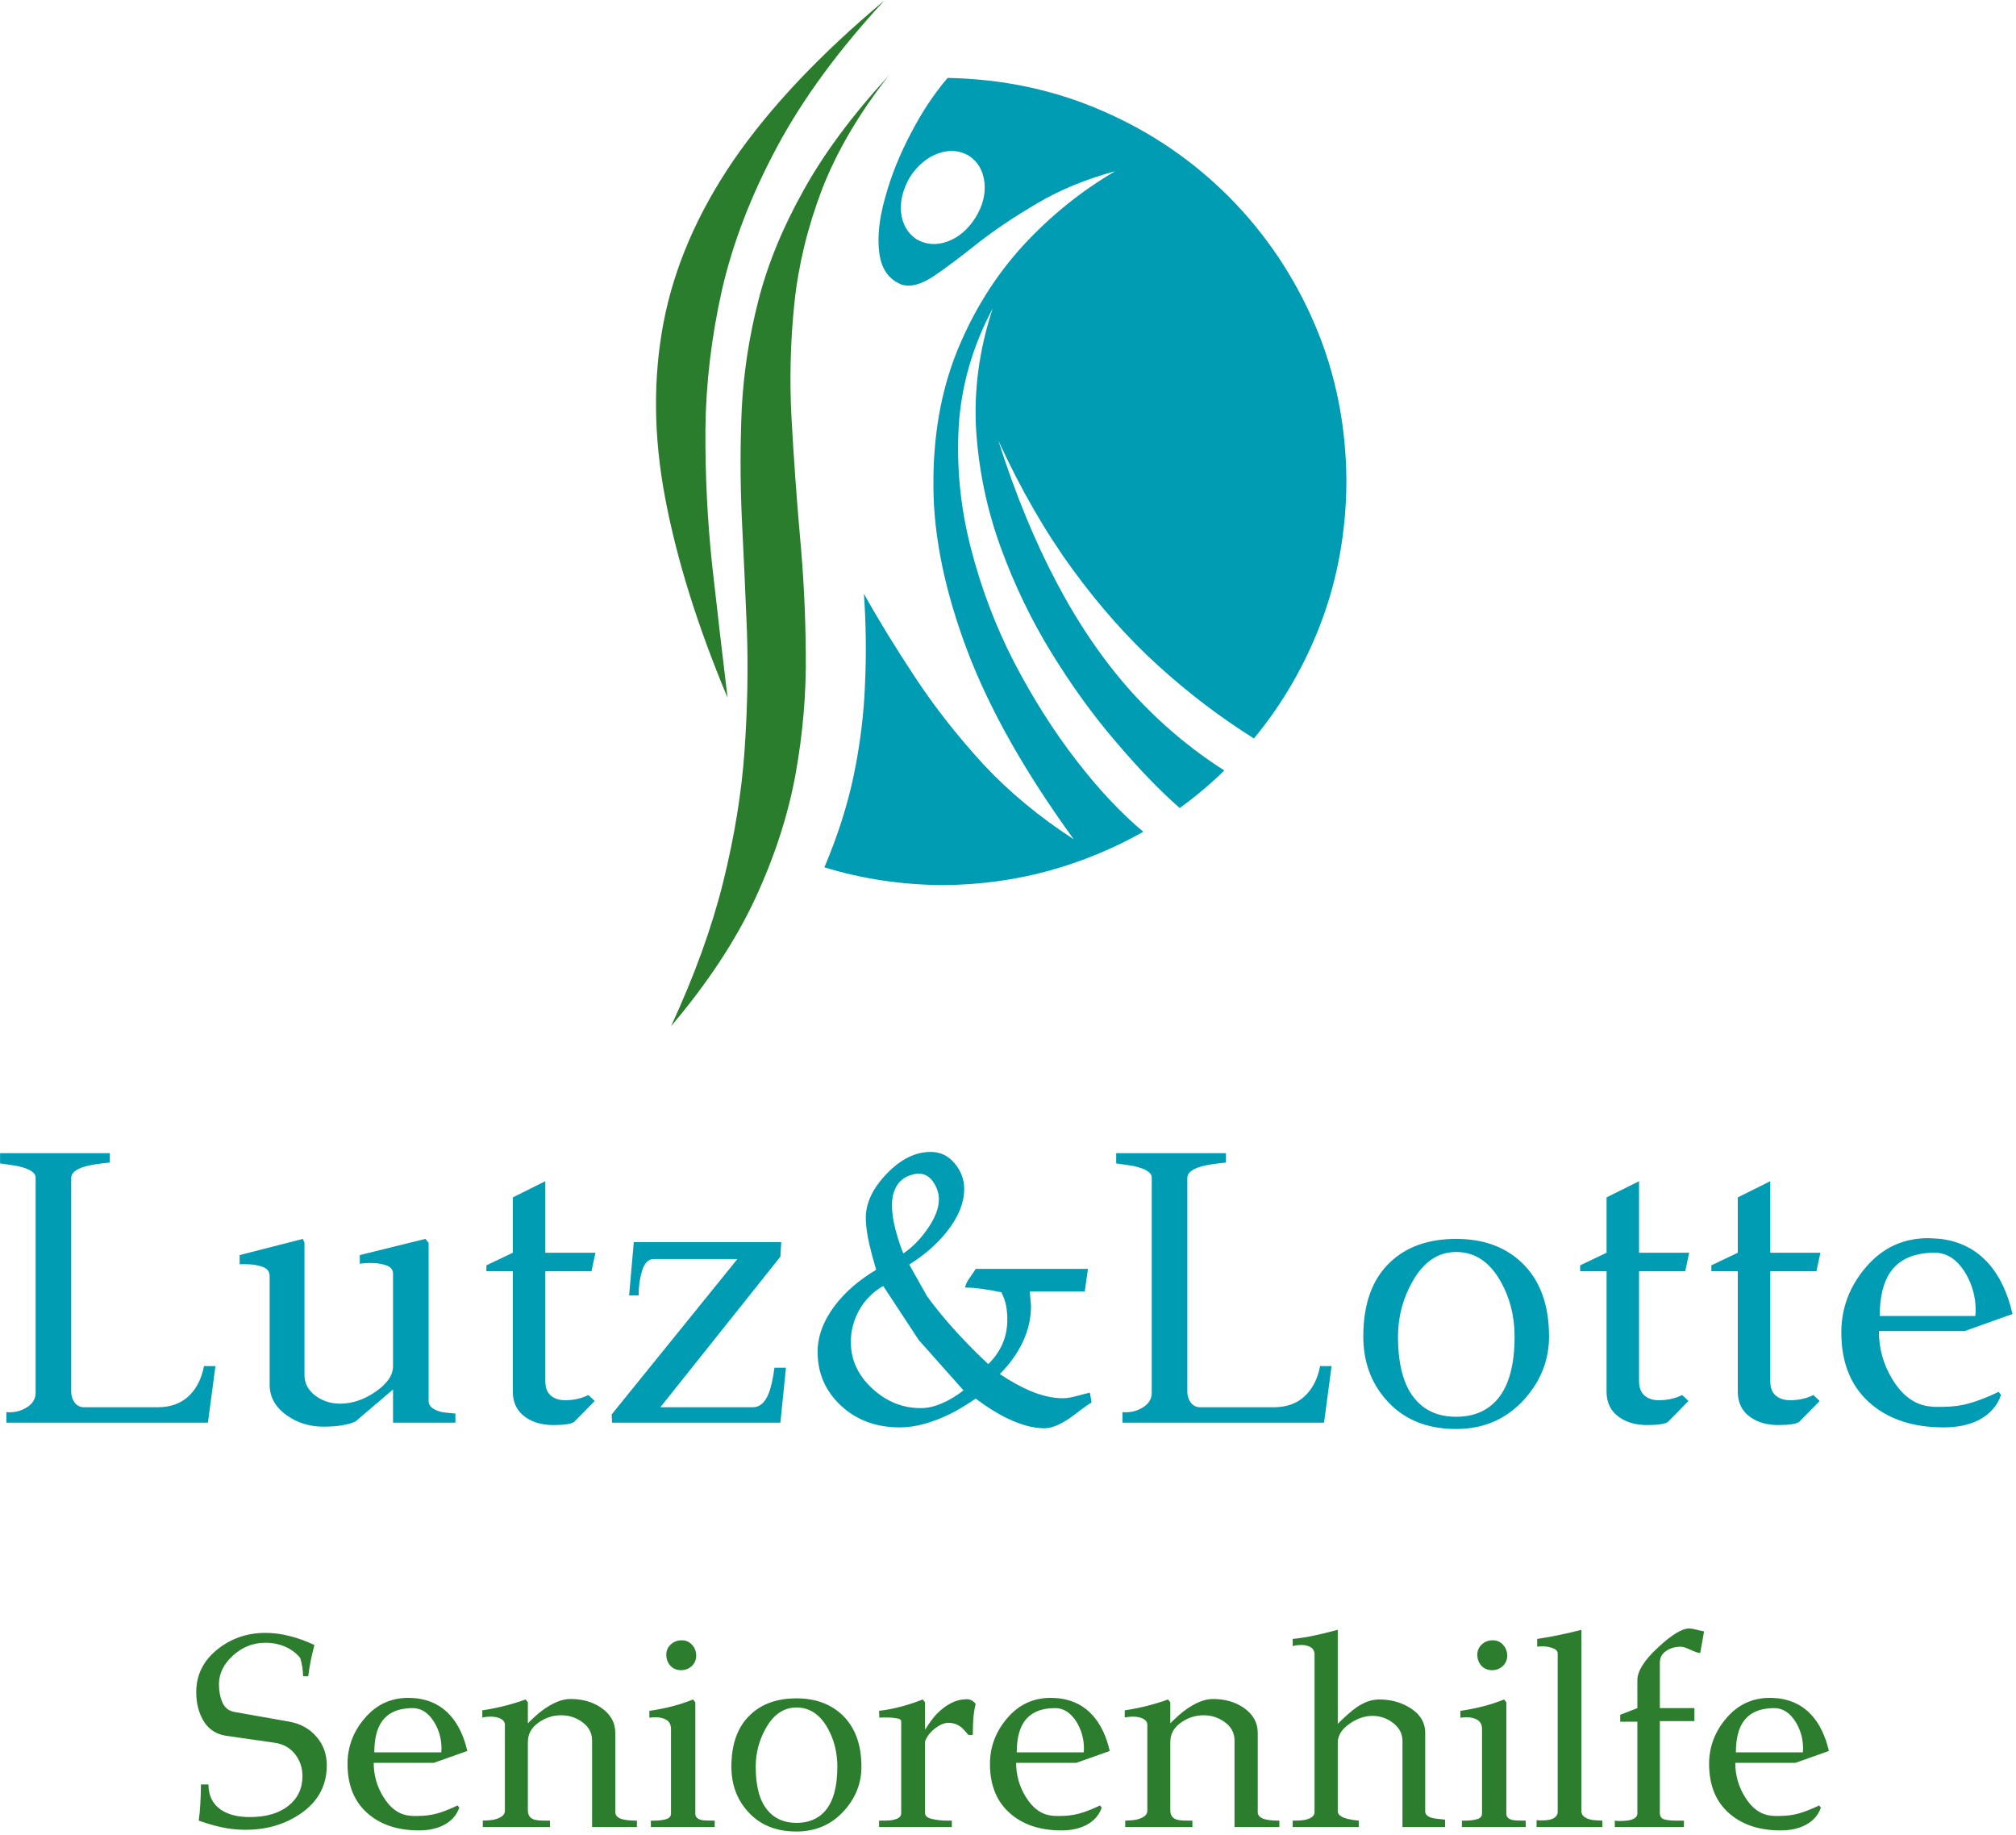 <?xml version="1.0" encoding="UTF-8" standalone="no"?>
<svg
   xmlns:dc="http://purl.org/dc/elements/1.1/"
   xmlns:cc="http://creativecommons.org/ns#"
   xmlns:rdf="http://www.w3.org/1999/02/22-rdf-syntax-ns#"
   xmlns:svg="http://www.w3.org/2000/svg"
   xmlns="http://www.w3.org/2000/svg"
   viewBox="0 0 340 309.333"
   height="309.333"
   width="340"
   xml:space="preserve"
   id="svg2"
   version="1.1"><defs
     id="defs6" /><g
     transform="matrix(1.333,0,0,-1.333,0,309.333)"
     id="g10"><g
       transform="scale(0.1)"
       id="g12"><path
         id="path14"
         style="fill:#009cb3;fill-opacity:1;fill-rule:evenodd;stroke:none"
         d="m 1233.98,2045 c -9.64,-15 -21.48,-25 -35.5,-30 -13.99,-5 -27,-3.98 -38.99,3.01 -11.33,7.65 -17.85,19.02 -19.49,34.02 -1.33,14.65 2.5,29.65 11.48,45 9.69,14.65 21.53,24.49 35.51,29.49 13.99,5 26.99,3.99 38.99,-3 11.36,-7.66 17.85,-18.83 19.53,-33.52 1.64,-15 -2.19,-30 -11.53,-45 m 352.5,-658.48 c 36.68,44.34 65.36,94.14 86.02,149.5 20.31,55 30.66,113.51 30.98,175.5 -0.32,70.32 -13.48,136.18 -39.5,197.5 -25.97,60.98 -61.99,114.85 -108,161.49 -46.33,46.68 -99.81,83.16 -160.47,109.49 -60.67,26.68 -126.17,40.66 -196.53,42.03 -16.99,-19.69 -32.5,-43.01 -46.48,-70 -14.34,-27.03 -25.16,-54.02 -32.5,-81.01 -7.66,-26.68 -10.16,-50.16 -7.5,-70.51 2.66,-20.31 12.15,-33.67 28.48,-40 11.01,-3.32 24.33,0.15 40,10.51 15.35,10.35 33.86,24.18 55.5,41.48 21.68,17.03 47,34.02 76.02,51.02 28.67,16.99 61.48,30.5 98.48,40.5 -42.97,-25 -82,-56.52 -117,-94.49 -35,-38.36 -62.81,-83.01 -83.47,-134.02 -20.35,-50.98 -30.2,-108.01 -29.53,-170.98 0.35,-63.01 14.53,-131.68 42.5,-206.01 28,-74.34 73,-154.18 135,-239.5 -43.32,28.01 -81.49,59.65 -114.5,95 -32.65,35.67 -61.32,72.15 -85.97,109.5 -24.69,37.34 -46.37,72.65 -65,106.01 2.65,-37.34 3.16,-74.84 1.48,-112.5 -1.33,-38.01 -6.01,-76.52 -13.98,-115.51 -8.01,-38.67 -20.51,-78 -37.5,-118 47.65,-14.65 97.65,-22.15 150,-22.5 46.33,0.35 90.82,6.32 133.47,18 42.35,11.64 82.35,28.17 120,49.5 -28,23.32 -56.17,53.32 -84.49,90 -28.67,36.99 -55,78.51 -78.98,124.49 -23.67,46.01 -42.03,94.49 -55,145.51 -13.01,51.01 -18.01,102.14 -15,153.51 3.32,51.33 17.65,100.82 42.97,148.48 -17,-51.64 -23.99,-103.01 -20.98,-153.99 3.32,-51.01 13.67,-100.35 30.98,-148 17.34,-47.66 38.86,-92.35 64.53,-133.99 25.66,-41.68 52.81,-79.18 81.48,-112.5 28.32,-33.36 55.16,-61.17 80.51,-83.51 20,14.33 38.83,30.15 56.48,47.5 -43.32,27.65 -82.5,60.82 -117.5,99.49 -35,39.02 -66.32,84.69 -93.98,136.99 -28.01,52.7 -52.85,113.01 -74.49,181.02 28.32,-61.68 59.65,-116.02 93.98,-163.01 33.99,-46.64 70.35,-87.5 108.99,-122.5 38.67,-35 78.86,-65.51 120.5,-91.49" /><path
         id="path16"
         style="fill:#2b7d2e;fill-opacity:1;fill-rule:evenodd;stroke:none"
         d="m 920.512,1438.01 c -6.684,55.35 -13.172,111.33 -19.532,168.01 -5.98,56.68 -8.832,113.98 -8.48,171.99 0.66,58.01 7.66,116.68 20.98,176.01 13.668,59.34 36.829,119.5 69.532,180.51 32.648,60.98 77.968,122.81 135.968,185.47 -81.99,-68.63 -145.82,-136.33 -191.48,-202.97 -45.352,-66.68 -74.691,-134.84 -88.012,-204.53 -13.316,-70 -12.648,-143.83 1.992,-221.48 14.692,-78.01 41.02,-162.35 79.032,-253.01 M 1124.49,2225 c -37.65,-47.97 -65.82,-95.98 -84.49,-143.98 -18.36,-48.32 -30,-96.49 -35,-144.5 -5,-48.36 -6.172,-96.83 -3.52,-145.5 2.66,-48.68 6.18,-97.86 10.51,-147.5 4.65,-49.34 7.15,-99.18 7.5,-149.5 0.67,-50.35 -3.67,-101.32 -13.01,-153 -9.332,-51.33 -26.32,-103.68 -50.968,-157 -24.692,-53 -60.203,-106.83 -106.532,-161.52 29.692,64.02 51.68,124.84 66.02,182.5 14.34,58.01 23.32,113.36 26.988,166.02 3.672,52.65 4.653,103.32 3.012,151.99 -1.988,49.02 -4.18,96.83 -6.52,143.51 -2,46.33 -2,92.15 0,137.5 2.34,45.32 9.329,90.82 21.008,136.49 11.684,45.66 30.672,91.99 56.992,139.02 26.02,46.99 62,95.47 108.01,145.47" /><path
         id="path18"
         style="fill:#009cb4;fill-opacity:1;fill-rule:nonzero;stroke:none"
         d="m 258.051,592.578 h 14.527 L 263.051,521.02 H 8.051 v 13.429 c 8.938,-0.929 17.34,0.86 25.148,5.473 7.891,4.687 11.879,11.019 11.879,19.058 v 272.04 c 0,6.32 -7.5,11.171 -22.5,14.531 -5,0.929 -12.5,2.07 -22.5,3.429 v 12.969 H 138.98 v -11.871 c -14.289,-1.367 -24.761,-3.047 -31.402,-5 -11.68,-3.359 -17.5,-8.199 -17.5,-14.527 V 560.078 c 0,-5 1.441,-9.527 4.371,-13.598 3.012,-3.98 7.031,-5.929 12.031,-5.929 h 92.969 c 16.02,0 29.071,4.609 39.071,13.898 10,9.379 16.48,22.071 19.531,38.129 z m 318.121,-60 V 521.02 H 497.27 v 42.031 c -16.059,-13.672 -31.879,-27.153 -47.5,-40.473 -9.379,-4.379 -22.93,-6.558 -40.629,-6.558 -17.301,0 -32.621,4.679 -45.942,14.058 -14.679,10.313 -22.027,23.281 -22.027,38.902 v 137.5 c 0,5.711 -3.051,9.61 -9.063,11.719 -5.937,2.192 -13.089,3.281 -21.41,3.281 -2.301,0 -4.488,0 -6.558,0 -0.313,0 -0.621,-0.152 -0.942,-0.46 v 12.031 l 80,20.469 2.031,-5 V 581.48 c 0,-10.621 4.571,-19.371 13.75,-26.25 9.141,-6.789 19.571,-10.152 31.25,-10.152 15.321,0 30.321,5.043 45,15.152 14.692,10.2 22.04,20.981 22.04,32.348 v 116.871 c 0,5 -2.782,8.481 -8.29,10.473 -5.539,2.066 -12.14,3.129 -19.839,3.129 -3.36,0 -6.68,-0.16 -10,-0.473 -0.942,0 -2.262,-0.238 -3.911,-0.629 v 11.102 l 82.969,20.469 4.071,-5 v -200 c 0,-6.68 5.621,-11.372 16.871,-14.071 3.75,-0.621 9.41,-1.25 17.031,-1.871 z" /><path
         id="path20"
         style="fill:#009cb4;fill-opacity:1;fill-rule:nonzero;stroke:none"
         d="m 689.922,736.02 h 63.437 l -5,-23.442 H 689.922 V 573.52 c 0,-8.051 2.269,-14.071 6.879,-18.129 4.679,-3.981 10.699,-5.942 18.121,-5.942 10.937,0 20.777,2.192 29.527,6.571 l 7.973,-7.5 c -8.672,-8.989 -17.344,-17.821 -26.094,-26.571 -3.668,-2.57 -12.457,-3.898 -26.406,-3.898 -13.672,0 -25.152,3.16 -34.531,9.527 -11.051,7.582 -16.563,18.442 -16.563,32.5 v 152.5 h -33.437 v 7.5 l 33.437,15.942 v 70 l 41.094,20.46 z" /><path
         id="path22"
         style="fill:#009cb4;fill-opacity:1;fill-rule:nonzero;stroke:none"
         d="m 979.84,590.551 h 14.539 L 987.34,521.02 H 774.379 l -0.469,10.46 159.059,196.571 H 827.34 c -6.988,0 -11.988,-4.961 -15,-14.852 -2.93,-9.801 -4.371,-20.23 -4.371,-31.25 h -12.028 l 5.938,67.5 H 988.441 L 987.34,731.02 835.469,540.551 H 952.34 c 8.75,0 15.39,5.66 20,17.027 3.012,7.262 5.512,18.281 7.5,32.973 z" /><path
         id="path24"
         style="fill:#009cb4;fill-opacity:1;fill-rule:nonzero;stroke:none"
         d="m 1378.98,558.98 2.04,-12.5 c -3.75,-1.992 -10.79,-6.992 -21.1,-15 -15.31,-11.64 -28.12,-17.5 -38.44,-17.5 -14.06,0 -29.76,4.18 -47.03,12.5 -13.04,6.329 -26.36,14.692 -40,25 -11.99,-8.039 -21.83,-14.019 -29.53,-17.96 -24.3,-12.309 -46.4,-18.442 -66.4,-18.442 -30,0 -54.85,9.141 -74.54,27.5 -19.68,18.32 -29.53,40.973 -29.53,67.973 0,20 7.35,39.609 22.03,58.898 13.01,17.071 30.36,32.071 52.04,45 -3.75,12.699 -6.64,23.36 -8.6,32.031 -3.04,13.321 -4.53,24.54 -4.53,33.598 0,18.942 8.83,37.582 26.56,55.942 17.7,18.32 36.17,27.5 55.47,27.5 12.38,0 22.54,-4.848 30.47,-14.54 8.01,-9.679 12.03,-20.39 12.03,-32.031 0,-17.929 -7.5,-36.25 -22.5,-55 -11.99,-15 -27.65,-28.668 -47.03,-40.929 l 22.5,-40 c 10.39,-14.379 22.58,-29.219 36.56,-44.54 13.01,-14.289 26.64,-28.082 40.94,-41.402 16.02,15.942 24.06,34.57 24.06,55.942 0,6.64 -0.54,12.652 -1.56,17.96 -0.94,5.321 -2.93,10.981 -5.94,17.04 -8.04,1.64 -16.05,3.039 -24.06,4.21 -7.93,1.141 -15.23,1.719 -21.87,1.719 0.62,3.75 2.57,7.891 5.93,12.5 3.32,4.692 5.82,8.36 7.5,11.102 h 142.03 l -4.06,-28.602 h -69.53 l 1.56,-17.969 c 0,-15.929 -3.51,-31.25 -10.47,-45.929 -6.99,-14.692 -16.68,-28.211 -29.06,-40.473 13.63,-9.058 26.29,-16.098 37.97,-21.098 15,-6.359 28.99,-9.531 42.03,-9.531 4.69,0 10.67,0.981 17.97,2.973 7.38,2.066 12.73,3.437 16.09,4.058 z m -236.09,176.098 c 10.7,7.262 20.39,16.91 29.06,28.902 10.63,14.692 15.94,27.86 15.94,39.54 0,7.691 -2.42,15.031 -7.19,22.031 -4.8,6.949 -10.9,10.469 -18.28,10.469 -2.3,0 -3.98,-0.161 -5,-0.469 -10,-2 -17.34,-6.531 -22.03,-13.602 -4.61,-6.988 -6.87,-15.469 -6.87,-25.469 0,-9.289 1.44,-19.601 4.37,-30.929 3.01,-11.371 6.33,-21.531 10,-30.473 z m 76.09,-173.129 -56.56,63.602 -45,68.429 c -13.04,-7.609 -23.12,-17.769 -30.31,-30.46 -7.11,-12.739 -10.63,-26.219 -10.63,-40.469 0,-22.43 8.95,-41.961 26.88,-58.602 18.01,-16.679 38.52,-25 61.56,-25 8.63,0 17.7,2.071 27.19,6.25 9.57,4.141 18.51,9.571 26.87,16.25 z" /><path
         id="path26"
         style="fill:#009cb4;fill-opacity:1;fill-rule:nonzero;stroke:none"
         d="m 1670.16,592.578 h 14.53 l -9.53,-71.558 h -255 v 13.429 c 8.94,-0.929 17.34,0.86 25.15,5.473 7.89,4.687 11.88,11.019 11.88,19.058 v 272.04 c 0,6.32 -7.5,11.171 -22.5,14.531 -5,0.929 -12.5,2.07 -22.5,3.429 v 12.969 h 138.9 v -11.871 c -14.29,-1.367 -24.76,-3.047 -31.4,-5 -11.68,-3.359 -17.5,-8.199 -17.5,-14.527 V 560.078 c 0,-5 1.44,-9.527 4.37,-13.598 3.01,-3.98 7.03,-5.929 12.03,-5.929 h 92.97 c 16.02,0 29.06,4.609 39.06,13.898 10,9.379 16.49,22.071 19.54,38.129 z" /><path
         id="path28"
         style="fill:#009cb4;fill-opacity:1;fill-rule:nonzero;stroke:none"
         d="m 1842.34,753.52 c 33.95,0 61.45,-9.848 82.5,-29.54 23.32,-21.992 35,-53.281 35,-93.902 0,-29.379 -10.15,-55.59 -30.46,-78.598 -22.74,-25.621 -51.72,-38.429 -87.04,-38.429 -38.04,0 -67.89,12.648 -89.53,37.969 -18.67,21.64 -27.97,48 -27.97,79.058 0,41.25 11.29,72.543 33.91,93.902 20.7,19.692 48.59,29.54 83.59,29.54 z m 73.91,-123.442 c 0,25.621 -5.86,48.75 -17.5,69.371 -13.98,25 -32.77,37.5 -56.41,37.5 -22.73,0 -41.05,-12.301 -55,-36.871 -12.42,-21.68 -18.59,-45 -18.59,-70 0,-35.43 7.03,-61.637 21.09,-78.598 12.58,-15.308 30.08,-22.96 52.5,-22.96 22.27,0 39.77,7.5 52.5,22.5 14.26,16.949 21.41,43.32 21.41,79.058 z" /><path
         id="path30"
         style="fill:#009cb4;fill-opacity:1;fill-rule:nonzero;stroke:none"
         d="m 2073.71,736.02 h 63.44 l -5,-23.442 h -58.44 V 573.52 c 0,-8.051 2.27,-14.071 6.88,-18.129 4.68,-3.981 10.7,-5.942 18.12,-5.942 10.94,0 20.78,2.192 29.53,6.571 l 7.97,-7.5 c -8.67,-8.989 -17.34,-17.821 -26.09,-26.571 -3.67,-2.57 -12.46,-3.898 -26.41,-3.898 -13.67,0 -25.16,3.16 -34.53,9.527 -11.06,7.582 -16.56,18.442 -16.56,32.5 v 152.5 h -33.44 v 7.5 l 33.44,15.942 v 70 l 41.09,20.46 z" /><path
         id="path32"
         style="fill:#009cb4;fill-opacity:1;fill-rule:nonzero;stroke:none"
         d="m 2239.73,736.02 h 63.43 l -5,-23.442 h -58.43 V 573.52 c 0,-8.051 2.26,-14.071 6.87,-18.129 4.69,-3.981 10.7,-5.942 18.13,-5.942 10.93,0 20.78,2.192 29.53,6.571 l 7.97,-7.5 c -8.68,-8.989 -17.35,-17.821 -26.1,-26.571 -3.67,-2.57 -12.46,-3.898 -26.4,-3.898 -13.68,0 -25.16,3.16 -34.53,9.527 -11.06,7.582 -16.57,18.442 -16.57,32.5 v 152.5 h -33.43 v 7.5 l 33.43,15.942 v 70 l 41.1,20.46 z" /><path
         id="path34"
         style="fill:#009cb4;fill-opacity:1;fill-rule:nonzero;stroke:none"
         d="m 2455.27,753.52 c 24.57,-3.051 44.73,-13.36 60.47,-30.942 14.26,-16.058 24.42,-37.418 30.47,-64.058 l -60.47,-21.571 h -108.59 c 0,-21.988 5.66,-42.301 17.03,-60.929 13.01,-21.372 29.22,-32.899 48.59,-34.54 2.27,-0.308 4.57,-0.46 6.88,-0.46 2.07,0 4.26,0 6.56,0 13.01,0 24.84,1.48 35.47,4.531 10.7,3 23.05,7.847 37.03,14.527 l 2.97,-4.058 c -4.69,-13.68 -14.02,-24.18 -27.97,-31.571 -12.3,-6.25 -27.15,-9.371 -44.53,-9.371 -36.99,0 -66.99,9.301 -90,27.973 -26.37,21.328 -39.53,52.027 -39.53,92.027 0,30.942 10.39,58.512 31.25,82.813 20.82,24.379 47.07,36.558 78.75,36.558 1.64,0 3.83,-0.109 6.56,-0.308 2.7,-0.121 5.7,-0.313 9.06,-0.621 z m -77.03,-97.5 h 120.94 c 0.31,3 0.47,5.191 0.47,6.558 0,17.582 -4.49,33.75 -13.44,48.442 -10.31,16.64 -23.12,25 -38.44,25 -26.05,0 -44.76,-8.211 -56.09,-24.54 -8.98,-13.039 -13.44,-31.519 -13.44,-55.46 z" /><path
         id="path36"
         style="fill:#2d7d2f;fill-opacity:1;fill-rule:nonzero;stroke:none"
         d="m 366.25,142.809 c 13.949,-2.5 25.309,-8.829 34.059,-18.899 8.75,-10 13.132,-22.109 13.132,-36.25 0,-25.551 -10.941,-45.859 -32.82,-60.941 -19.922,-13.75 -43.242,-20.629 -70,-20.629 -9.801,0 -19.211,0.941 -28.281,2.82 -8.981,1.75 -19.289,4.68 -30.93,8.75 0.93,6.012 1.602,13.199 2.031,21.559 0.508,8.441 0.778,16.48 0.778,24.223 h 9.531 c 0,-14.301 5.352,-25 16.09,-32.191 9.07,-6.051 21.18,-9.059 36.41,-9.059 20.309,0 36.449,4.688 48.441,14.059 11.95,9.449 17.969,22.031 17.969,37.66 0,10.309 -2.93,19.289 -8.75,27.031 -6.488,8.629 -15.43,13.75 -26.879,15.309 L 286.09,125 c -12.418,1.879 -21.828,7.969 -28.281,18.281 -6.36,10.391 -9.528,22.739 -9.528,37.028 0,21.961 9.219,40.203 27.66,54.691 17.258,13.441 37.219,20.16 59.84,20.16 10.309,0 20.629,-1.371 30.938,-4.07 10.39,-2.61 20.781,-6.36 31.09,-11.25 -3.75,-13.981 -6.36,-27.141 -7.809,-39.531 h -6.559 c 0,7.191 -1.211,14.89 -3.601,23.132 -5.11,6.25 -11.481,10.969 -19.059,14.219 -7.621,3.32 -15.941,5 -25,5 -15.429,0 -29.062,-5.39 -40.941,-16.101 -11.871,-10.739 -17.809,-22.887 -17.809,-36.399 0,-8.68 1.449,-16.328 4.379,-22.969 2.891,-6.679 7.969,-10.711 15.149,-12.031 z M 527.5,172.34 c 17.27,-2.18 31.41,-9.449 42.34,-21.719 10,-11.242 17.109,-26.211 21.41,-44.84 L 548.91,90.781 h -76.101 c 0,-15.43 3.992,-29.692 12.031,-42.812 9.07,-14.918 20.359,-22.93 33.91,-24.059 1.641,-0.238 3.281,-0.32 4.84,-0.32 1.449,0 2.969,0 4.531,0 9.149,0 17.43,1.02 24.848,3.129 7.5,2.07 16.133,5.473 25.941,10.16 l 2.18,-2.82 c -3.36,-9.609 -9.918,-16.949 -19.68,-22.027 -8.68,-4.449 -19.031,-6.723 -31.101,-6.723 -25.93,0 -46.95,6.57 -62.969,19.691 -18.43,14.879 -27.649,36.332 -27.649,64.379 0,21.641 7.258,40.973 21.868,57.961 14.57,17.07 32.89,25.629 55,25.629 1.25,0 2.82,-0.078 4.691,-0.16 1.871,-0.11 3.949,-0.27 6.25,-0.469 z m -53.91,-68.281 h 84.691 c 0.199,2.07 0.309,3.601 0.309,4.531 0,12.39 -3.121,23.68 -9.371,33.91 -7.309,11.641 -16.328,17.5 -27.028,17.5 -18.132,0 -31.211,-5.738 -39.222,-17.191 -6.25,-9.059 -9.379,-21.989 -9.379,-38.75 z" /><path
         id="path38"
         style="fill:#2d7d2f;fill-opacity:1;fill-rule:nonzero;stroke:none"
         d="M 805.82,17.66 V 9.531 H 749.102 V 119.059 c 0,9.382 -4.024,17.031 -12.032,22.972 -7.929,5.938 -16.992,8.91 -27.191,8.91 -10.539,0 -20.149,-3.211 -28.899,-9.531 -8.75,-6.25 -13.128,-14.379 -13.128,-24.379 V 30.941 c 0,-5.859 2.347,-9.691 7.027,-11.562 2.82,-1.18 7.82,-1.719 15,-1.719 2.582,0 4.57,0 5.941,0 V 9.531 h -85 v 8.129 c 6.25,0.191 10.942,0.621 14.059,1.25 9.262,2.18 13.91,5.93 13.91,11.25 V 138.75 c 0,3.441 -1.801,6.02 -5.309,7.809 -3.441,1.761 -7.742,2.66 -12.82,2.66 -3.75,0 -7.262,-0.387 -10.461,-1.098 v 9.07 c 18.821,2.809 37.102,7.379 54.84,13.75 l 2.813,-3.601 v -26.559 c 6.949,6.949 12.699,12.11 17.187,15.469 13.512,10.199 25.781,15.309 36.723,15.309 14.879,0 27.687,-3.59 38.437,-10.778 12.18,-8.242 18.281,-18.98 18.281,-32.191 V 28.441 c 0,-3.562 2.11,-6.25 6.399,-8.133 4.383,-1.789 11.332,-2.648 20.941,-2.648 z" /><path
         id="path40"
         style="fill:#2d7d2f;fill-opacity:1;fill-rule:nonzero;stroke:none"
         d="m 862.539,245.781 c 5.191,0 9.531,-1.871 12.973,-5.621 3.508,-3.75 5.308,-8.398 5.308,-13.91 0,-5.23 -1.871,-9.609 -5.621,-13.129 -3.75,-3.43 -8.289,-5.152 -13.597,-5.152 -5.43,0 -9.922,1.871 -13.442,5.621 -3.43,3.75 -5.148,8.441 -5.148,14.07 0,5.07 1.867,9.371 5.617,12.809 3.75,3.511 8.359,5.312 13.91,5.312 z M 904.262,17.66 V 9.531 H 823.48 v 8.129 c 1.559,0 2.809,0 3.75,0 5.622,0 10.622,0.539 15,1.719 4.45,1.133 6.719,3.59 6.719,7.34 V 133.441 c 0,5.309 -1.84,9.098 -5.469,11.399 -3.558,2.39 -8.402,3.601 -14.531,3.601 -1.57,0 -4.027,-0.242 -7.347,-0.632 v 8.75 c 9.378,1.332 18.668,3.171 27.968,5.472 9.379,2.379 18.481,5.348 27.34,8.91 l 2.82,-3.601 V 26.41 c 0,-4.301 2.891,-7 8.75,-8.129 2.379,-0.43 7.649,-0.621 15.782,-0.621 z" /><path
         id="path42"
         style="fill:#2d7d2f;fill-opacity:1;fill-rule:nonzero;stroke:none"
         d="m 1007.7,172.34 c 23.75,0 42.96,-6.949 57.65,-20.781 16.33,-15.309 24.53,-37.258 24.53,-65.778 0,-20.551 -7.11,-38.832 -21.25,-54.84 -15.93,-18.051 -36.25,-27.031 -60.93,-27.031 -26.68,0 -47.579,8.82 -62.661,26.559 -13.129,15.191 -19.687,33.633 -19.687,55.312 0,28.949 7.968,50.86 23.91,65.778 14.449,13.832 33.937,20.781 58.438,20.781 z m 51.71,-86.559 c 0,18.008 -4.06,34.258 -12.18,48.75 -9.81,17.5 -22.97,26.25 -39.53,26.25 -15.938,0 -28.829,-8.672 -38.598,-25.941 -8.672,-15.231 -12.973,-31.559 -12.973,-49.059 0,-24.692 4.922,-42.973 14.851,-54.84 8.821,-10.742 21.09,-16.102 36.72,-16.102 15.62,0 27.85,5.199 36.71,15.629 10,11.953 15,30.391 15,55.312 z" /><path
         id="path44"
         style="fill:#2d7d2f;fill-opacity:1;fill-rule:nonzero;stroke:none"
         d="m 1234.41,165.309 c -1.48,-6.047 -2.46,-12.258 -2.96,-18.59 -0.43,-6.25 -0.63,-13.047 -0.63,-20.309 -1.87,-0.75 -3.87,-0.75 -5.94,0 -3.24,3.942 -5.9,6.871 -7.97,8.75 -4.92,4.141 -10.54,6.25 -16.87,6.25 -5.31,0 -11.09,-2.461 -17.34,-7.351 -6.18,-4.918 -10.28,-10.387 -12.35,-16.399 V 27.34 c 0,-3.75 3.05,-6.32 9.22,-7.648 6.13,-1.371 12.58,-2.031 19.38,-2.031 2.57,0 4.1,0 4.53,0 0.31,0 0.54,0 0.78,0 V 9.531 h -92.03 v 8.129 c 6.25,0 10.86,0.07 13.9,0.309 9.38,1.133 14.07,4.062 14.07,8.75 V 143.281 c 0,1.879 -1.8,3.129 -5.32,3.75 -3.43,0.699 -7.42,1.09 -11.87,1.09 -2.5,0 -4.96,0 -7.35,0 -0.74,0 -1.79,-0.109 -3.12,-0.312 l -0.31,8.75 c 17.69,2.07 36.13,6.882 55.31,14.382 l 2.81,-3.601 v -34.68 c 5.51,8.629 10.24,15.07 14.22,19.371 12.38,12.809 25.23,19.219 38.59,19.219 4.38,0 8.13,-1.988 11.25,-5.941 z" /><path
         id="path46"
         style="fill:#2d7d2f;fill-opacity:1;fill-rule:nonzero;stroke:none"
         d="m 1340.31,172.34 c 17.27,-2.18 31.41,-9.449 42.35,-21.719 10,-11.242 17.11,-26.211 21.4,-44.84 l -42.34,-15 h -76.1 c 0,-15.43 3.99,-29.692 12.04,-42.812 9.06,-14.918 20.35,-22.93 33.9,-24.059 1.64,-0.238 3.28,-0.32 4.85,-0.32 1.44,0 2.97,0 4.53,0 9.14,0 17.42,1.02 24.84,3.129 7.5,2.07 16.13,5.473 25.94,10.16 l 2.19,-2.82 c -3.36,-9.609 -9.93,-16.949 -19.69,-22.027 -8.67,-4.449 -19.02,-6.723 -31.1,-6.723 -25.93,0 -46.95,6.57 -62.96,19.691 -18.44,14.879 -27.66,36.332 -27.66,64.379 0,21.641 7.27,40.973 21.88,57.961 14.57,17.07 32.89,25.629 55,25.629 1.24,0 2.81,-0.078 4.68,-0.16 1.88,-0.11 3.95,-0.27 6.25,-0.469 z m -53.9,-68.281 h 84.68 c 0.2,2.07 0.32,3.601 0.32,4.531 0,12.39 -3.13,23.68 -9.38,33.91 -7.3,11.641 -16.33,17.5 -27.03,17.5 -18.12,0 -31.21,-5.738 -39.22,-17.191 -6.25,-9.059 -9.37,-21.989 -9.37,-38.75 z" /><path
         id="path48"
         style="fill:#2d7d2f;fill-opacity:1;fill-rule:nonzero;stroke:none"
         d="M 1618.63,17.66 V 9.531 h -56.72 V 119.059 c 0,9.382 -4.02,17.031 -12.03,22.972 -7.93,5.938 -16.99,8.91 -27.18,8.91 -10.55,0 -20.16,-3.211 -28.91,-9.531 -8.75,-6.25 -13.13,-14.379 -13.13,-24.379 V 30.941 c 0,-5.859 2.35,-9.691 7.04,-11.562 2.81,-1.18 7.81,-1.719 15,-1.719 2.57,0 4.57,0 5.93,0 V 9.531 h -85 v 8.129 c 6.25,0.191 10.94,0.621 14.07,1.25 9.25,2.18 13.9,5.93 13.9,11.25 V 138.75 c 0,3.441 -1.8,6.02 -5.31,7.809 -3.44,1.761 -7.74,2.66 -12.81,2.66 -3.75,0 -7.27,-0.387 -10.47,-1.098 v 9.07 c 18.83,2.809 37.11,7.379 54.84,13.75 l 2.81,-3.601 v -26.559 c 6.96,6.949 12.7,12.11 17.19,15.469 13.52,10.199 25.78,15.309 36.72,15.309 14.88,0 27.7,-3.59 38.44,-10.778 12.19,-8.242 18.28,-18.98 18.28,-32.191 V 28.441 c 0,-3.562 2.11,-6.25 6.41,-8.133 4.37,-1.789 11.32,-2.648 20.93,-2.648 z" /><path
         id="path50"
         style="fill:#2d7d2f;fill-opacity:1;fill-rule:nonzero;stroke:none"
         d="M 1828.32,18.91 V 9.531 h -53.91 V 118.441 c 0,9.059 -3.9,16.598 -11.71,22.649 -7.82,6.019 -16.53,9.07 -26.1,9.07 -10.23,0 -20.12,-3.441 -29.69,-10.32 -9.61,-6.871 -14.37,-14.758 -14.37,-23.59 V 29.531 c 0,-4.492 4.41,-7.77 13.28,-9.84 2.81,-0.742 7.23,-1.41 13.28,-2.031 V 9.531 h -83.59 v 8.129 c 6.01,0 10.54,0.191 13.59,0.621 9.38,1.641 14.06,5.039 14.06,10.16 V 227.66 c 0,4.141 -1.56,7.219 -4.68,9.219 -3.13,1.953 -7.19,2.961 -12.19,2.961 -1.56,0 -3.28,-0.11 -5.16,-0.309 -0.74,0 -2.61,-0.39 -5.62,-1.09 v 9.059 c 9.37,0.941 18.79,2.422 28.28,4.531 4.69,0.938 14.26,3.278 28.75,7.028 V 140.16 c 9.57,9.449 17.38,16.32 23.44,20.621 9.76,6.758 19.45,10.16 29.06,10.16 14.26,0 26.95,-3.402 38.12,-10.16 13.32,-7.929 20,-18.672 20,-32.191 V 29.531 c 0,-4.922 4.22,-7.973 12.66,-9.223 4.14,-0.43 8.32,-0.898 12.5,-1.398 z" /><path
         id="path52"
         style="fill:#2d7d2f;fill-opacity:1;fill-rule:nonzero;stroke:none"
         d="m 1888.63,245.781 c 5.2,0 9.53,-1.871 12.97,-5.621 3.52,-3.75 5.31,-8.398 5.31,-13.91 0,-5.23 -1.87,-9.609 -5.62,-13.129 -3.75,-3.43 -8.28,-5.152 -13.59,-5.152 -5.43,0 -9.93,1.871 -13.44,5.621 -3.44,3.75 -5.16,8.441 -5.16,14.07 0,5.07 1.88,9.371 5.63,12.809 3.75,3.511 8.36,5.312 13.9,5.312 z M 1930.35,17.66 V 9.531 h -80.78 v 8.129 c 1.56,0 2.81,0 3.75,0 5.63,0 10.63,0.539 15,1.719 4.45,1.133 6.72,3.59 6.72,7.34 V 133.441 c 0,5.309 -1.84,9.098 -5.47,11.399 -3.55,2.39 -8.4,3.601 -14.53,3.601 -1.56,0 -4.02,-0.242 -7.34,-0.632 v 8.75 c 9.37,1.332 18.67,3.171 27.96,5.472 9.38,2.379 18.48,5.348 27.35,8.91 l 2.81,-3.601 V 26.41 c 0,-4.301 2.89,-7 8.75,-8.129 2.38,-0.43 7.66,-0.621 15.78,-0.621 z" /><path
         id="path54"
         style="fill:#2d7d2f;fill-opacity:1;fill-rule:nonzero;stroke:none"
         d="M 2027.34,17.66 V 9.531 h -83.28 v 8.75 c 2.58,-0.231 4.73,-0.312 6.41,-0.312 5.51,0 9.84,0.551 12.97,1.723 4.88,1.867 7.34,5 7.34,9.367 V 228.91 c 0,3.121 -2.03,5.391 -6.09,6.871 -3.99,1.559 -8.4,2.34 -13.28,2.34 -3.05,0 -5.24,-0.152 -6.57,-0.461 v 9.84 c 19.57,3.012 38.21,6.879 55.94,11.559 V 29.531 c 0,-5.43 4.42,-9.062 13.28,-10.941 2.82,-0.43 7.23,-0.738 13.28,-0.93 z" /><path
         id="path56"
         style="fill:#2d7d2f;fill-opacity:1;fill-rule:nonzero;stroke:none"
         d="m 2155.98,257.031 -4.85,-27.34 c -2.61,0 -7.65,1.758 -15.15,5.309 -3.99,1.762 -7.11,2.66 -9.38,2.66 -7.3,0 -13.55,-1.84 -18.75,-5.469 -5.23,-3.562 -7.81,-8.441 -7.81,-14.691 V 160 h 43.75 v -16.41 h -43.75 V 27.34 c 0,-4.18 1.76,-6.828 5.31,-7.961 3.63,-1.18 8.83,-1.719 15.63,-1.719 4.45,0 7.65,0 9.53,0 V 9.531 h -87.5 v 8.129 c 2.26,-0.32 4.1,-0.469 5.47,-0.469 6.32,0 11.25,0.469 14.68,1.398 5.63,1.641 8.44,4.379 8.44,8.129 V 142.809 h -21.72 v 8.75 L 2071.6,160 v 35.309 c 0,11.453 8.63,25.203 25.94,41.25 17.26,16.14 30.55,24.222 39.84,24.222 1.88,0 4.61,-0.472 8.28,-1.402 3.64,-0.938 7.07,-1.719 10.32,-2.348 z" /><path
         id="path58"
         style="fill:#2d7d2f;fill-opacity:1;fill-rule:nonzero;stroke:none"
         d="m 2250.16,172.34 c 17.26,-2.18 31.4,-9.449 42.34,-21.719 10,-11.242 17.11,-26.211 21.41,-44.84 l -42.35,-15 h -76.09 c 0,-15.43 3.98,-29.692 12.03,-42.812 9.06,-14.918 20.35,-22.93 33.91,-24.059 1.64,-0.238 3.28,-0.32 4.84,-0.32 1.45,0 2.97,0 4.53,0 9.14,0 17.42,1.02 24.84,3.129 7.5,2.07 16.14,5.473 25.94,10.16 l 2.19,-2.82 c -3.36,-9.609 -9.92,-16.949 -19.69,-22.027 -8.67,-4.449 -19.02,-6.723 -31.09,-6.723 -25.94,0 -46.95,6.57 -62.97,19.691 -18.44,14.879 -27.66,36.332 -27.66,64.379 0,21.641 7.27,40.973 21.88,57.961 14.57,17.07 32.89,25.629 55,25.629 1.25,0 2.81,-0.078 4.69,-0.16 1.87,-0.11 3.94,-0.27 6.25,-0.469 z m -53.91,-68.281 h 84.69 c 0.19,2.07 0.31,3.601 0.31,4.531 0,12.39 -3.13,23.68 -9.37,33.91 -7.31,11.641 -16.33,17.5 -27.04,17.5 -18.12,0 -31.21,-5.738 -39.22,-17.191 -6.24,-9.059 -9.37,-21.989 -9.37,-38.75 z" /></g></g></svg>